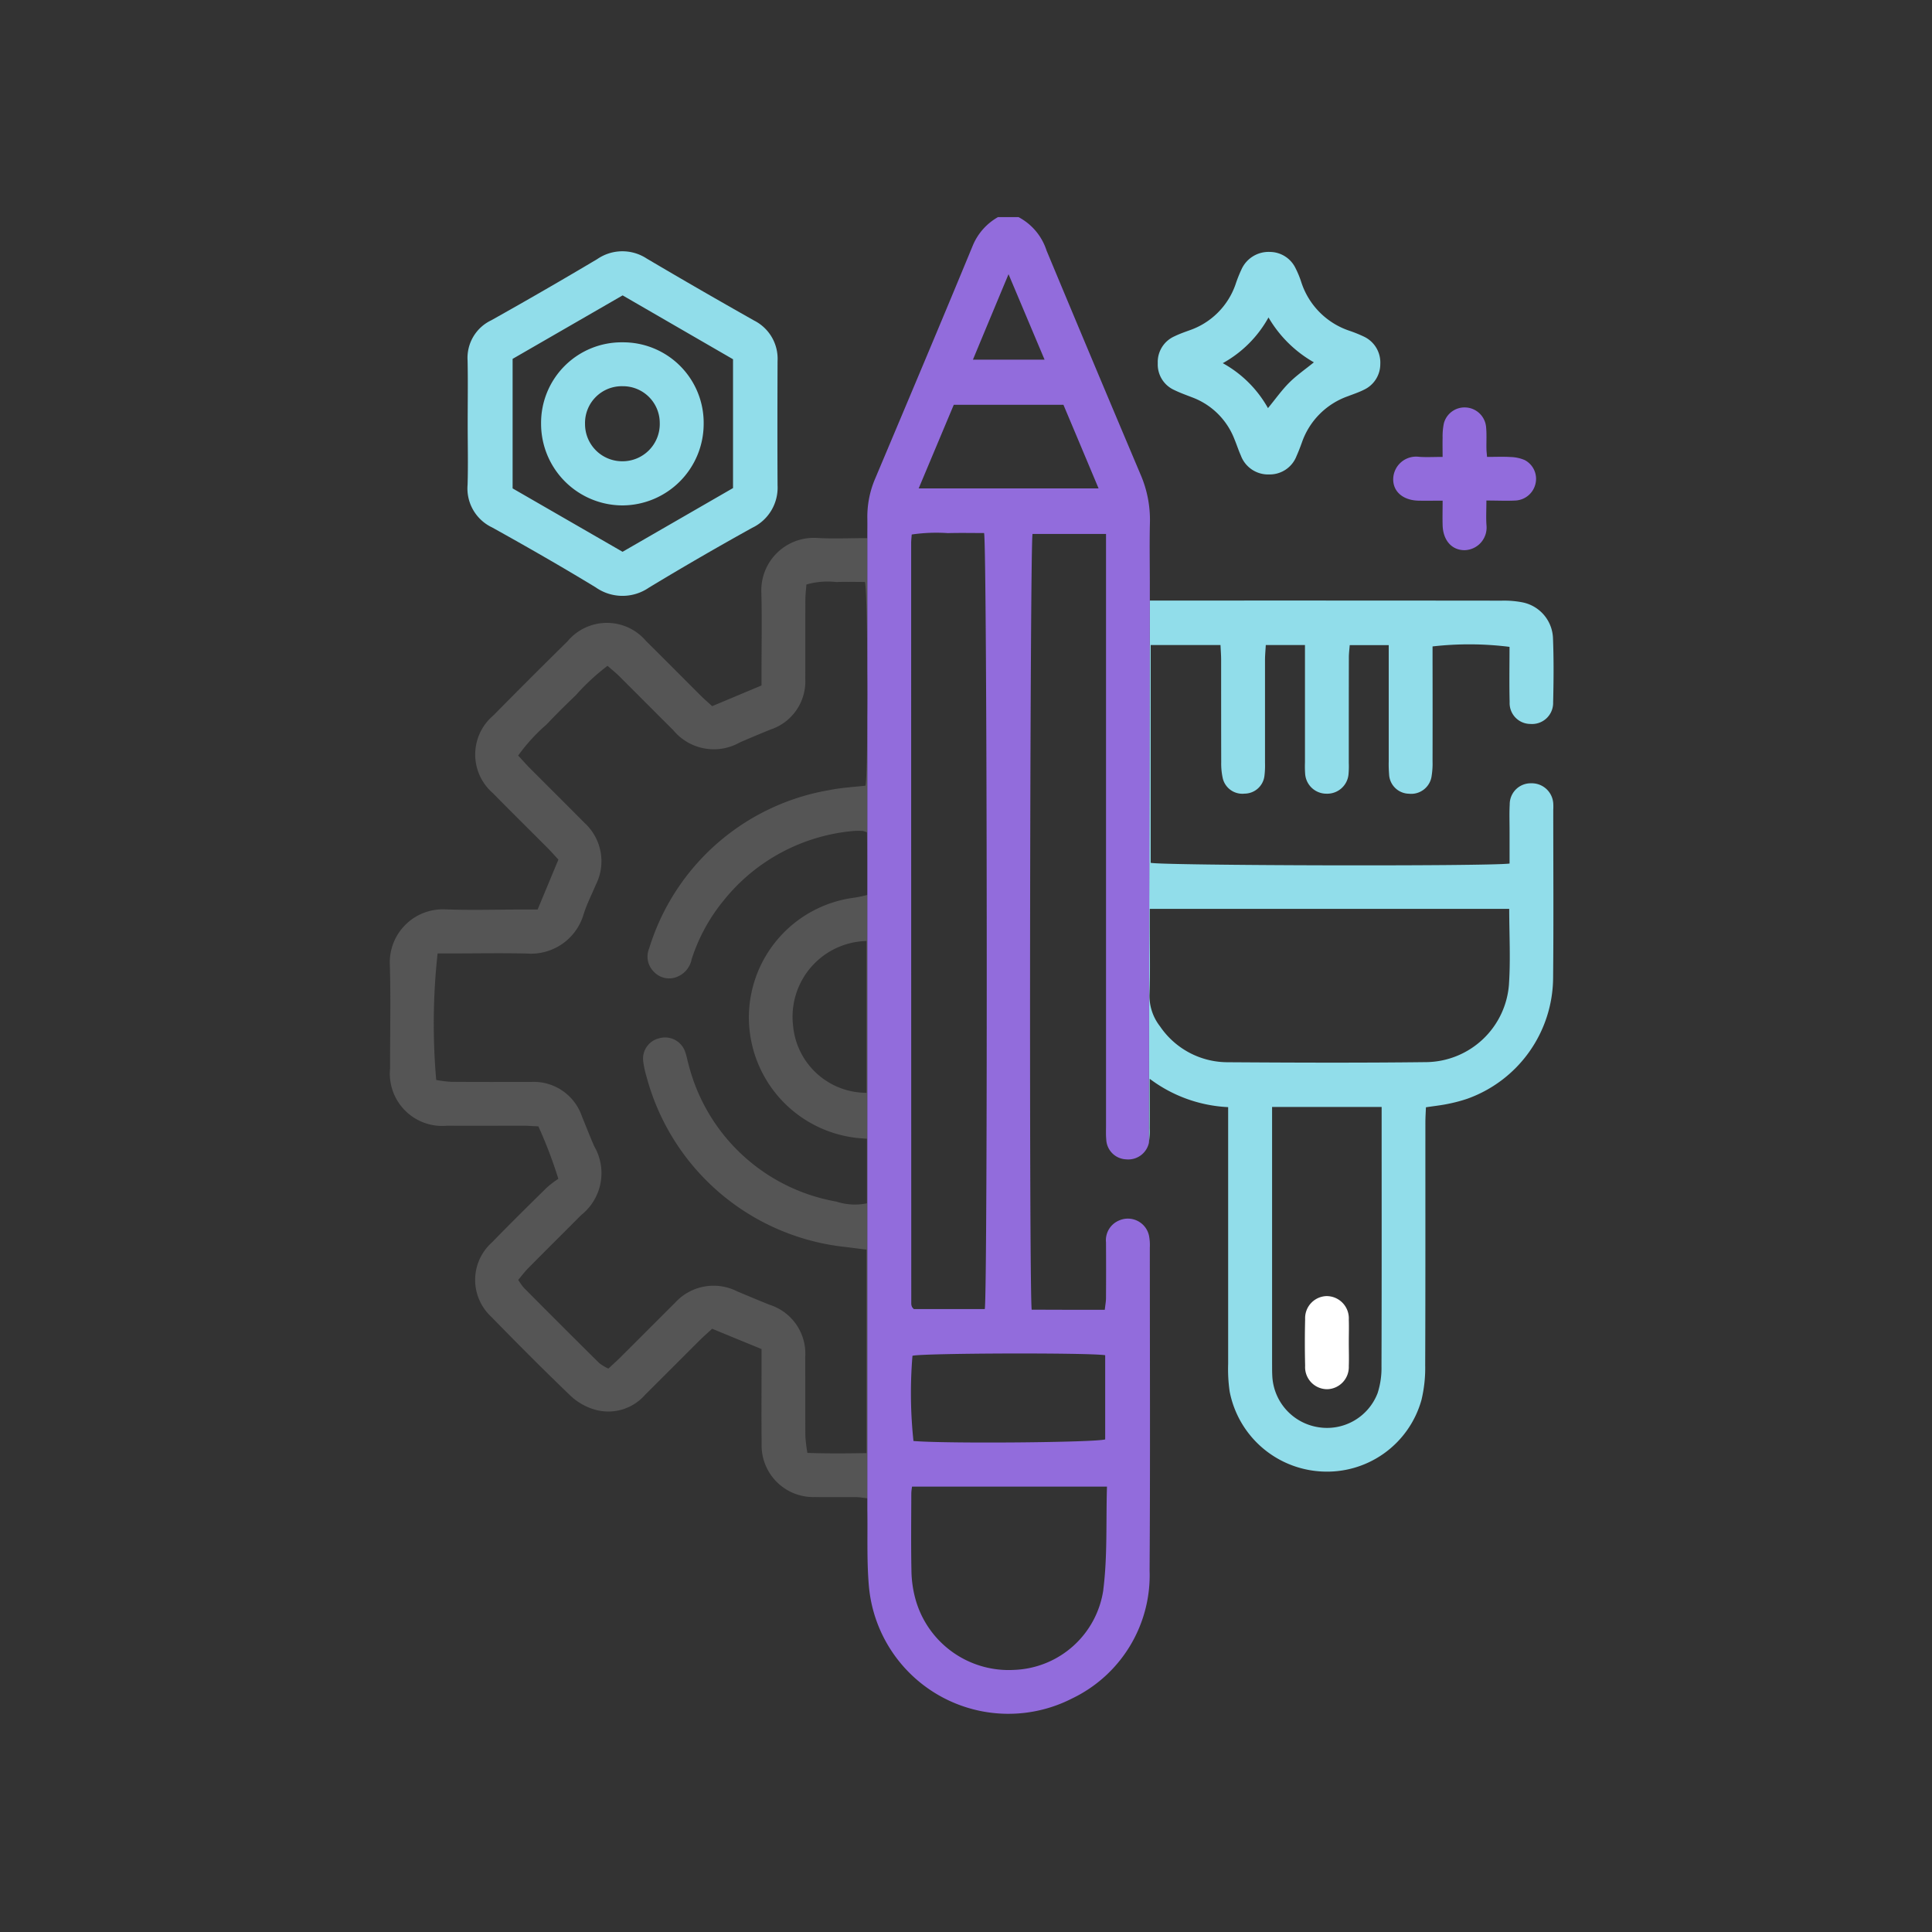 <svg xmlns="http://www.w3.org/2000/svg" width="140" height="140" viewBox="0 0 140 140"><rect x="0" y="0" width="140" height="140" fill="#333333" stroke="none"/><g transform="translate(-853 -2447)"><rect width="140" height="140" transform="translate(853 2447)" opacity="0"/><g transform="translate(1281.997 2404.731)"><path d="M-366.281,158.092c-.857.1-1.738.142-2.592.317a16.558,16.558,0,0,0-13.081,11.468,1.546,1.546,0,0,0,.382,1.743,1.5,1.5,0,0,0,1.574.348,1.726,1.726,0,0,0,1.121-1.3,12.907,12.907,0,0,1,2.315-4.251,13.575,13.575,0,0,1,9.444-5.043,5.312,5.312,0,0,1,.637,0,1.7,1.7,0,0,1,.306.1c.009.716.023,1.48.028,2.241V153.207C-366.162,155.661-366.2,157.707-366.281,158.092Zm-23.1-4.443c.676-.719,1.381-1.415,2.1-2.1a16.029,16.029,0,0,1,2.307-2.14c.311.272.606.507.872.773,1.3,1.293,2.592,2.6,3.894,3.891a3.812,3.812,0,0,0,4.811.891c.741-.323,1.491-.637,2.241-.94a3.676,3.676,0,0,0,2.513-3.665c.006-1.908,0-3.812.006-5.72,0-.376.048-.753.076-1.124a5.577,5.577,0,0,1,2.165-.178c.7-.028,1.4-.006,2.077-.006.1.4.159,3.274.173,6.385v-9.563c-1.322,0-2.519.059-3.7-.014a3.805,3.805,0,0,0-3.979,3.99c.048,1.868.011,3.741.011,5.612v1.09c-1.228.515-2.386,1-3.577,1.5-.3-.275-.566-.5-.812-.747-1.324-1.319-2.64-2.652-3.971-3.965a3.717,3.717,0,0,0-5.694.008q-2.717,2.679-5.394,5.391a3.7,3.7,0,0,0-.02,5.615c1.31,1.336,2.646,2.649,3.965,3.974.246.246.475.509.784.841-.5,1.2-.991,2.386-1.506,3.62h-1.132c-1.871,0-3.744.059-5.612-.014a3.846,3.846,0,0,0-3.965,4.01c.074,2.5.011,5.012.017,7.52a3.794,3.794,0,0,0,4.14,4.149c1.837.011,3.673,0,5.507,0,.348,0,.7.031,1.1.048a32.509,32.509,0,0,1,1.446,3.8,7.415,7.415,0,0,0-.841.642c-1.333,1.31-2.666,2.626-3.971,3.968a3.642,3.642,0,0,0-.054,5.383c1.9,1.947,3.815,3.874,5.776,5.754a4.362,4.362,0,0,0,1.718.974,3.539,3.539,0,0,0,3.662-1.073c1.327-1.319,2.646-2.646,3.973-3.965.269-.269.558-.518.883-.818,1.208.5,2.366.974,3.58,1.472v1.112c0,1.908-.017,3.815.006,5.72a3.744,3.744,0,0,0,3.86,3.891c.991.017,1.978,0,2.966.006.269,0,.535.054.841.085V166.008a9.469,9.469,0,0,1-.94.2,8.759,8.759,0,0,0-7.65,8.827,8.8,8.8,0,0,0,7.828,8.584c.2.023.41.034.722.059v4.678a4.254,4.254,0,0,1-2.2-.122,13.446,13.446,0,0,1-10.723-9.945c-.091-.3-.136-.623-.249-.917a1.536,1.536,0,0,0-1.879-.974,1.514,1.514,0,0,0-1.158,1.664,7.138,7.138,0,0,0,.246,1.135A16.747,16.747,0,0,0-367.917,191.5c.555.065,1.109.139,1.712.212v14.745c-1.4.023-2.793.037-4.285-.014a11.311,11.311,0,0,1-.147-1.208c-.014-1.9,0-3.812-.011-5.717a3.714,3.714,0,0,0-2.6-3.815c-.784-.317-1.565-.645-2.343-.971a3.77,3.77,0,0,0-4.472.812c-1.327,1.322-2.646,2.649-3.971,3.968-.272.272-.56.524-.875.821a3.242,3.242,0,0,1-.657-.391q-2.747-2.717-5.468-5.462a4.449,4.449,0,0,1-.41-.577c.26-.306.487-.611.753-.877,1.265-1.279,2.547-2.547,3.815-3.824a3.875,3.875,0,0,0,.937-4.984c-.311-.71-.591-1.435-.886-2.151a3.688,3.688,0,0,0-3.671-2.507c-1.941,0-3.883.008-5.824-.008a8.654,8.654,0,0,1-1.067-.133,46.743,46.743,0,0,1,.1-9.17h1.081c1.8,0,3.6-.034,5.4.008a3.968,3.968,0,0,0,4.1-2.85c.235-.736.589-1.435.892-2.148a3.767,3.767,0,0,0-.826-4.469c-1.316-1.33-2.646-2.646-3.968-3.973-.269-.272-.521-.563-.841-.906A13.14,13.14,0,0,1-389.38,153.648Zm23.176,26.7a5.343,5.343,0,0,1-5.321-4.848,5.493,5.493,0,0,1,5.321-6.153Z" transform="translate(0 -58.891)" fill="#555"/><path d="M-177.089,170.9a1.559,1.559,0,0,0-1.6-1.5,1.521,1.521,0,0,0-1.557,1.537c-.037.668-.008,1.341-.011,2.012v2.267c-1.658.212-25.27.147-26.006-.054V159.381h5.06c.017.4.045.739.045,1.081,0,2.471,0,4.944.006,7.415a4.894,4.894,0,0,0,.11,1.152,1.459,1.459,0,0,0,1.582,1.121,1.46,1.46,0,0,0,1.441-1.293,6.269,6.269,0,0,0,.04-.951q0-3.71,0-7.415c0-.371.037-.742.057-1.109h2.839v8.5a7.661,7.661,0,0,0,.014.846,1.544,1.544,0,0,0,1.559,1.426,1.547,1.547,0,0,0,1.582-1.4,6.48,6.48,0,0,0,.02-.846c0-2.541,0-5.083.006-7.624,0-.3.04-.6.062-.894h2.827v8.394a8.874,8.874,0,0,0,.025.951,1.469,1.469,0,0,0,1.435,1.421,1.494,1.494,0,0,0,1.65-1.3,5.672,5.672,0,0,0,.065-1.053q.008-3.655,0-7.31v-1.01a23.442,23.442,0,0,1,5.578.031c0,1.327-.025,2.669.008,4.007a1.51,1.51,0,0,0,1.511,1.579,1.525,1.525,0,0,0,1.641-1.557c.037-1.554.051-3.11-.011-4.661a2.749,2.749,0,0,0-2.247-2.6,6.9,6.9,0,0,0-1.472-.116q-12.129-.013-24.254-.006h-1.248l-.074,39.316a4.629,4.629,0,0,0,.071-1.05c.008-1.149,0-2.3,0-3.614a10.247,10.247,0,0,0,5.686,2.055v1.228q0,8.686,0,17.368a11.278,11.278,0,0,0,.108,2.007,7.165,7.165,0,0,0,6.557,5.793,7.1,7.1,0,0,0,7.344-5.182,9.94,9.94,0,0,0,.269-2.51c.023-5.861.011-11.722.014-17.581,0-.376.025-.753.04-1.112.6-.091,1.087-.142,1.568-.241a11.128,11.128,0,0,0,1.426-.376,9.37,9.37,0,0,0,6.221-8.751c.04-4.058.011-8.12.011-12.178A4.243,4.243,0,0,0-177.089,170.9Zm-12.45,40.72a5.9,5.9,0,0,1-.28,1.97,3.925,3.925,0,0,1-4.333,2.465,3.95,3.95,0,0,1-3.3-3.733c-.017-.317-.011-.637-.014-.954V192.855h7.939v1.084C-189.527,199.832-189.518,205.724-189.538,211.616Zm9.24-27.67a6.085,6.085,0,0,1-5.94,5.655c-4.831.059-9.665.04-14.5.008a5.927,5.927,0,0,1-4.848-2.6,3.588,3.588,0,0,1-.761-2.355c.059-1.656.017-3.314.017-4.973V178.5c8.708,0,17.326,0,26.048,0C-180.278,180.431-180.182,182.194-180.3,183.946Z" transform="translate(-139.351 -70.371)" fill="#91ddea"/><path d="M-258,132.664a3.611,3.611,0,0,0-.057-.841,1.566,1.566,0,0,0-2.14-1.126,1.549,1.549,0,0,0-.979,1.6q.013,2.012,0,4.024c0,.266-.054.532-.088.86h-2.708l-2.59-.008c-.2-1.82-.122-55.459.062-56.212h5.326v42.831c0,.354-.017.71.017,1.058a1.5,1.5,0,0,0,1.435,1.429,1.531,1.531,0,0,0,1.653-1.186L-258,85.778V84.654c0-1.52-.031-3.037.008-4.554a8.274,8.274,0,0,0-.7-3.492q-3.417-8.083-6.792-16.183A4.18,4.18,0,0,0-267.519,58H-269a4.23,4.23,0,0,0-1.831,2.066c-2.326,5.638-4.7,11.255-7.067,16.873a7.015,7.015,0,0,0-.572,2.881c.006.447,0,.894,0,1.446v9.563c.009,1.166.009,2.369,0,3.487v57.358c.031,1.868-.051,3.747.119,5.606a10.148,10.148,0,0,0,14.725,8.063,9.9,9.9,0,0,0,5.609-9.271C-257.965,148.269-258,140.467-258,132.664Zm-10.237-70.521c.906,2.148,1.743,4.135,2.609,6.187h-5.19C-269.964,66.272-269.141,64.3-268.241,62.143Zm-3.965,9.458h7.941c.829,1.967,1.67,3.968,2.547,6.059H-274.75C-273.879,75.584-273.049,73.608-272.206,71.6Zm-3.048,9.4a12.3,12.3,0,0,1,2.615-.1c.88-.025,1.76-.006,2.624-.006.226.792.269,55.066.051,56.234H-275.1a1.046,1.046,0,0,1-.085-.091.245.245,0,0,1-.057-.088.645.645,0,0,1-.045-.2q-.008-27.585-.008-55.168C-275.291,81.408-275.271,81.235-275.254,81Zm.054,59.512c.767-.192,12.73-.232,13.961-.04v6.1c-.713.224-11.49.32-13.893.116A32.9,32.9,0,0,1-275.2,140.512Zm13.828,16.955a6.786,6.786,0,0,1-6.458,5.807,7.009,7.009,0,0,1-7.183-5.224,8.2,8.2,0,0,1-.266-1.981c-.037-1.868-.014-3.739-.009-5.606a4.062,4.062,0,0,1,.054-.47h14.125C-261.183,152.554-261.064,155.039-261.372,157.467Z" transform="translate(-87.676 0)" fill="#926cdc"/><path d="M-380.828,79.222c0-1.518.025-3.036-.007-4.552a3.013,3.013,0,0,1,1.71-2.914q3.875-2.17,7.692-4.442a3.212,3.212,0,0,1,3.576-.037q3.87,2.285,7.784,4.493a3.1,3.1,0,0,1,1.7,2.939c-.01,3-.017,6,0,9a3.219,3.219,0,0,1-1.83,3.077q-3.79,2.1-7.5,4.344a3.372,3.372,0,0,1-3.851-.026c-2.467-1.5-4.978-2.939-7.505-4.342a3.124,3.124,0,0,1-1.776-3.093C-380.79,82.187-380.828,80.7-380.828,79.222ZM-361.6,83.91V74.576l-8-4.628-7.972,4.6v9.386l7.967,4.594Z" transform="translate(-14.279 -6.274)" fill="#91ddea"/><path d="M-195.977,66.922a2.076,2.076,0,0,1,1.845,1.152,6.948,6.948,0,0,1,.441,1.075,5.5,5.5,0,0,0,3.455,3.478,9.739,9.739,0,0,1,1.077.434,2.071,2.071,0,0,1,1.181,1.979,2.053,2.053,0,0,1-1.186,1.87c-.376.189-.781.322-1.175.474a5.438,5.438,0,0,0-3.318,3.342c-.12.331-.245.662-.389.982a2.079,2.079,0,0,1-1.979,1.338,2.106,2.106,0,0,1-2.061-1.38c-.173-.385-.3-.789-.464-1.181a5.238,5.238,0,0,0-3.072-3.029c-.426-.166-.86-.32-1.27-.52a2.03,2.03,0,0,1-1.211-1.951,2.034,2.034,0,0,1,1.214-1.95c.347-.17.716-.3,1.078-.431a5.381,5.381,0,0,0,3.339-3.317,9.8,9.8,0,0,1,.427-1.081A2.151,2.151,0,0,1-195.977,66.922Zm-.139,11.318c.553-.672,1-1.308,1.542-1.848.526-.525,1.148-.954,1.784-1.47a8.9,8.9,0,0,1-3.289-3.253,8.449,8.449,0,0,1-3.313,3.314A8.389,8.389,0,0,1-196.117,78.24Z" transform="translate(-140.998 -6.397)" fill="#91ddea"/><path d="M-137.078,113.465c0,.7-.035,1.261.008,1.815a1.639,1.639,0,0,1-1.551,1.782c-.944.025-1.6-.694-1.629-1.813-.016-.555,0-1.111,0-1.774-.641,0-1.195.01-1.748,0-1.124-.024-1.865-.664-1.832-1.6a1.658,1.658,0,0,1,1.872-1.577c.52.038,1.046.007,1.707.007,0-.5-.011-.948,0-1.392a4.6,4.6,0,0,1,.092-1.044,1.547,1.547,0,0,1,1.581-1.148,1.559,1.559,0,0,1,1.476,1.4c.053.523.017,1.055.027,1.583,0,.168.024.335.044.6.611,0,1.168-.026,1.72.009a2.777,2.777,0,0,1,1.013.222,1.533,1.533,0,0,1,.78,1.7,1.57,1.57,0,0,1-1.418,1.228C-135.6,113.5-136.266,113.465-137.078,113.465Z" transform="translate(-184.209 -34.926)" fill="#926cdc"/><path d="M-163.27,337.666c0,.562.021,1.125,0,1.686a1.607,1.607,0,0,1-1.544,1.673,1.6,1.6,0,0,1-1.62-1.7q-.041-1.686,0-3.373a1.6,1.6,0,0,1,1.539-1.674,1.611,1.611,0,0,1,1.625,1.7C-163.251,336.541-163.27,337.1-163.27,337.666Z" transform="translate(-167.988 -198.089)" fill="#fff"/><path d="M-356.085,90.067a5.834,5.834,0,0,1,5.866,5.941,5.911,5.911,0,0,1-5.863,5.877A5.914,5.914,0,0,1-362,95.959,5.836,5.836,0,0,1-356.085,90.067Zm2.684,5.871a2.663,2.663,0,0,0-2.676-2.69,2.663,2.663,0,0,0-2.738,2.73,2.692,2.692,0,0,0,2.673,2.708A2.7,2.7,0,0,0-353.4,95.938Z" transform="translate(-27.788 -22.992)" fill="#91ddea"/><line y1="3.487" transform="translate(-366.148 90.829)" fill="none"/></g></g></svg>